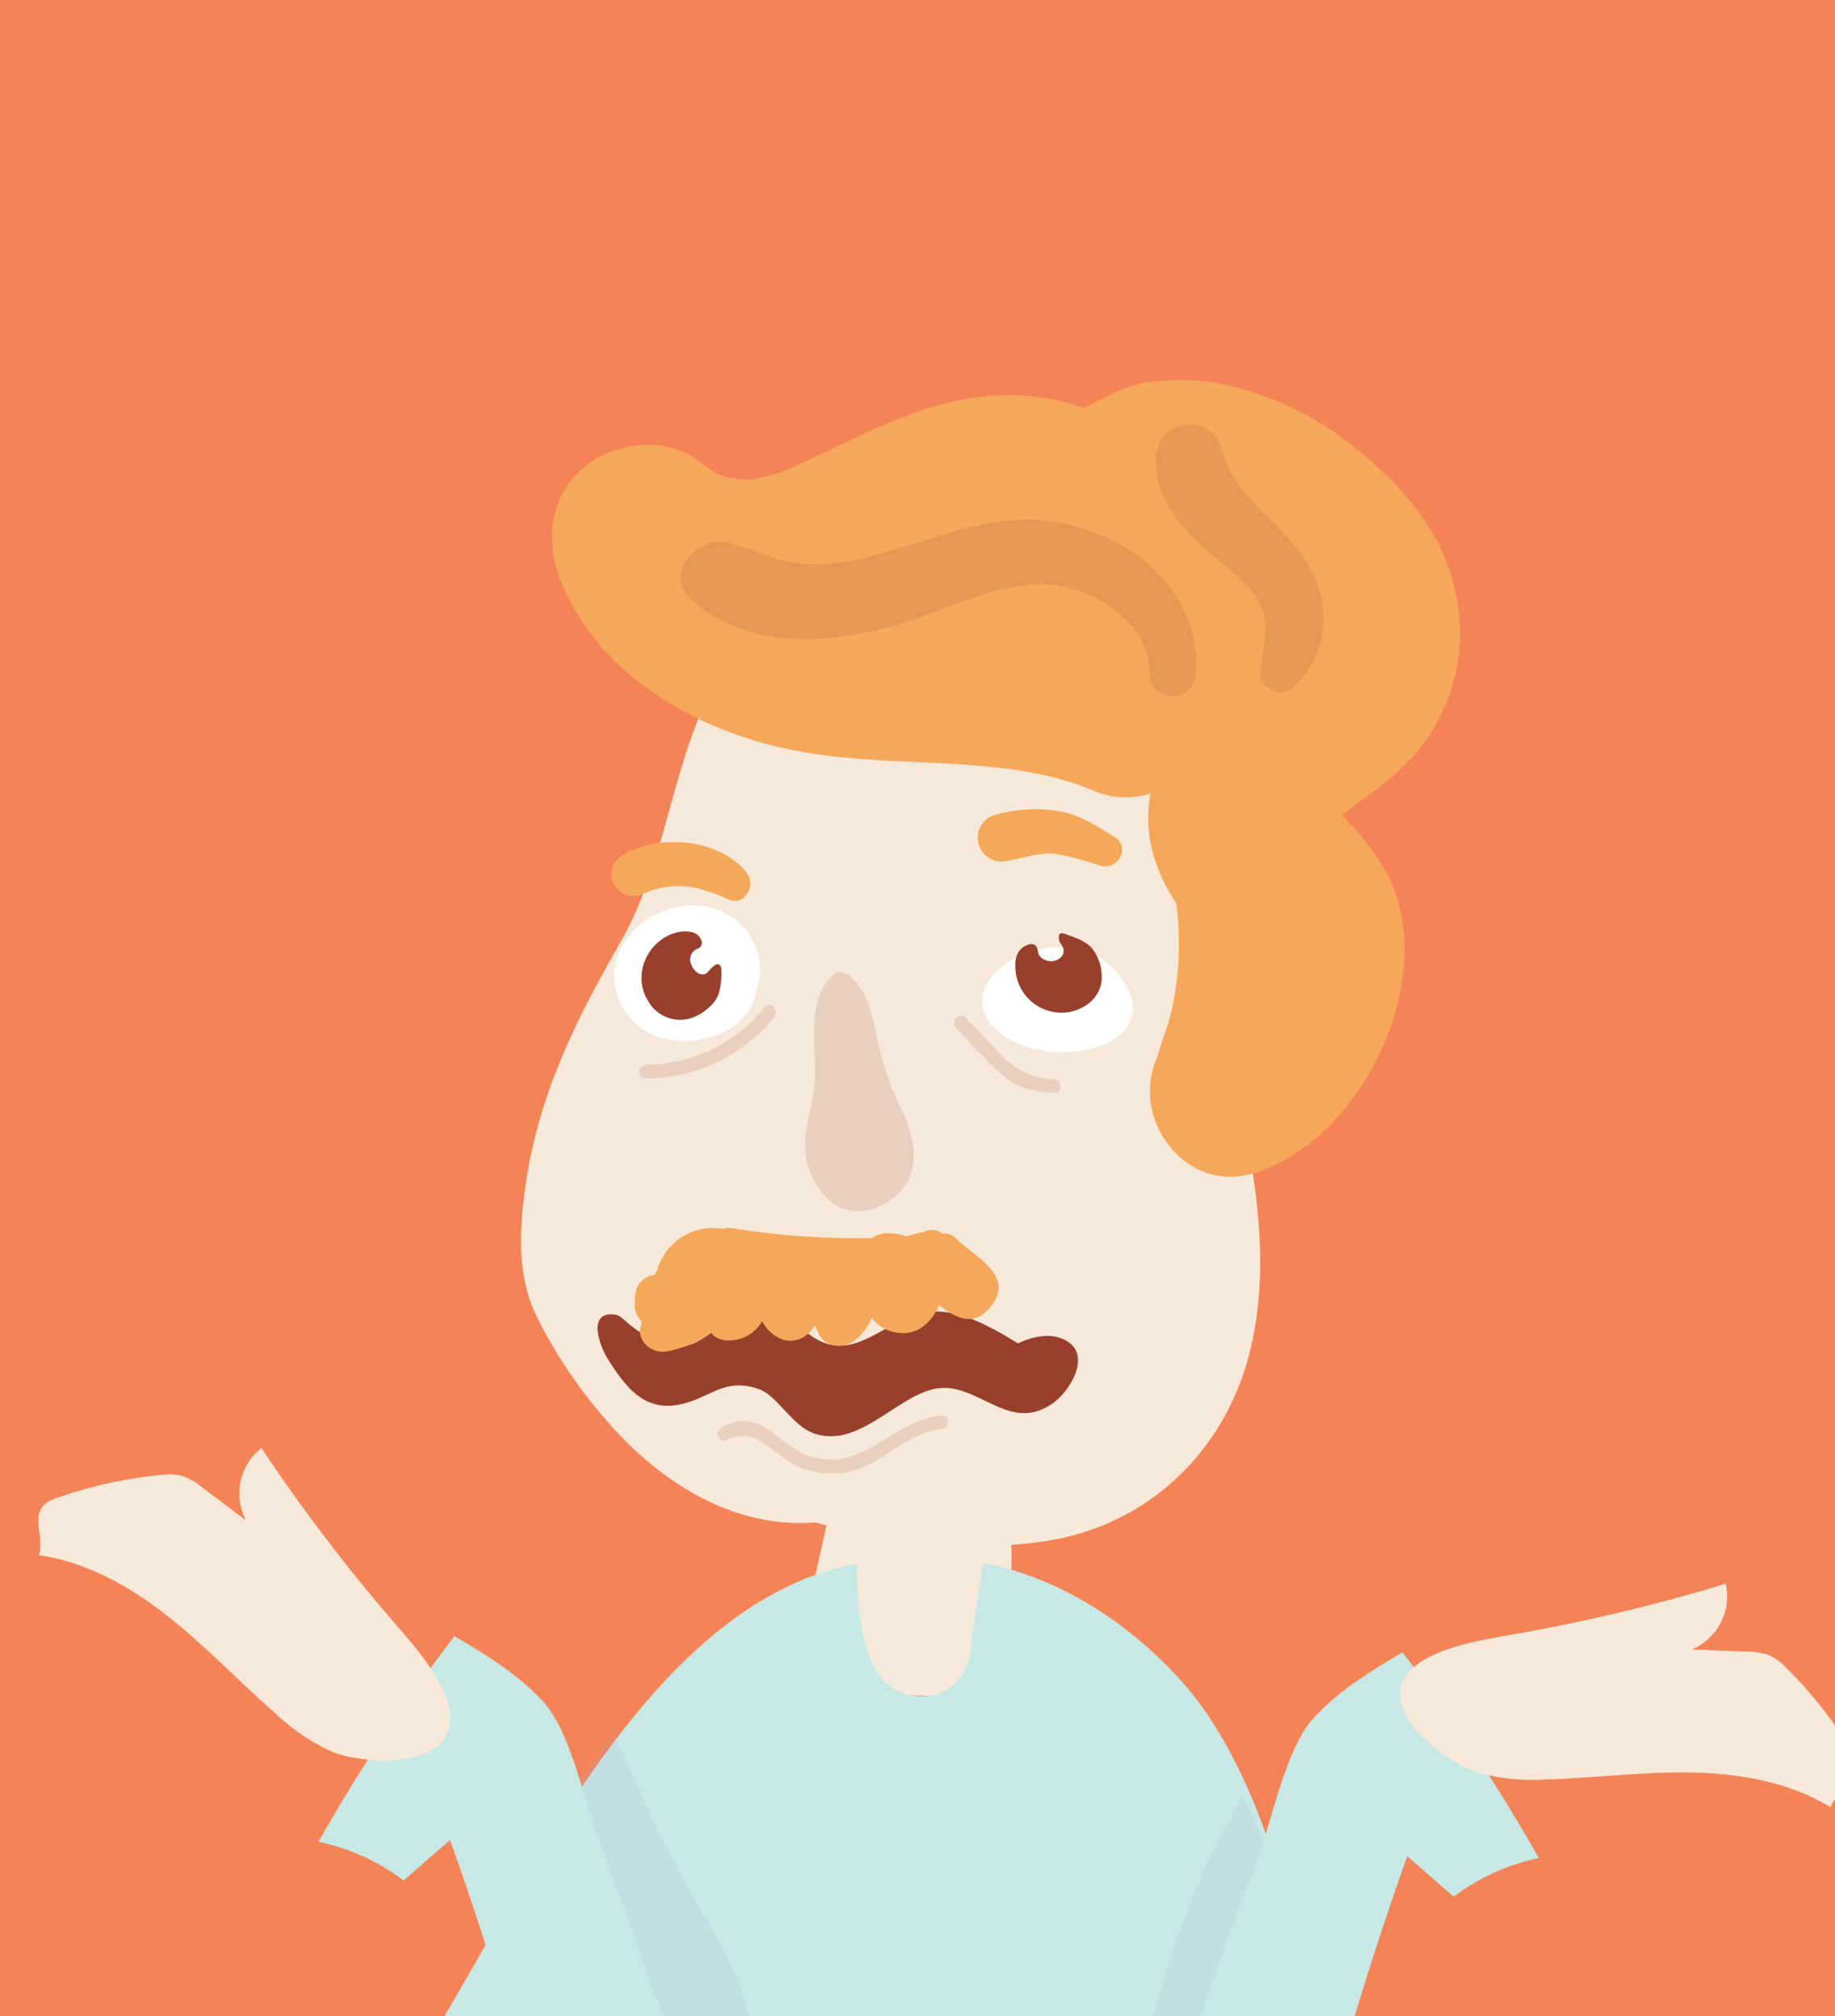 <svg xmlns="http://www.w3.org/2000/svg" xmlns:xlink="http://www.w3.org/1999/xlink" viewBox="0 0 265 291"><defs><style>.cls-1{fill:none;}.cls-2{isolation:isolate;}.cls-3,.cls-4{fill:#f48457;}.cls-4{mix-blend-mode:multiply;}.cls-5{fill:#f7e9d9;}.cls-6,.cls-9{fill:#99402d;}.cls-12,.cls-6{opacity:0.15;}.cls-7{fill:#c8e8e5;}.cls-8{fill:#fff;}.cls-10{fill:#f6a85a;}.cls-11{clip-path:url(#clip-path);}.cls-12{fill:#9db2d7;}</style><clipPath id="clip-path"><path class="cls-1" d="M184.94,301.33c-1.76,4.49-5.27,7-9.3,8.42a98.84,98.84,0,0,1-19.56,4.37,196.74,196.74,0,0,1-22.56.81c-4.26-.46-8.5-1.08-12.7-1.9-20-3.89-39.34-10.82-58.12-19.55,14.73-28.58,32-61.29,61-67.8.33,8.58.44,22.48,9.53,22.48,4,0,6.68-3.78,7-8.2.33-4.84,1.23-9.6,1.74-14.41,11,2.58,20.86,10,28.57,19.89,10.94,14.06,19.5,33.43,16.39,52.7A4.55,4.55,0,0,1,184.94,301.33Z"/></clipPath></defs><title>(13) Buyer Persona 2</title><g class="cls-2"><g id="Layer_1" data-name="Layer 1"><rect class="cls-3" x="-6.47" y="-20.12" width="283.96" height="315.92"/><path class="cls-4" d="M-2.87,263.76c8.23-12.81,23.1-19.62,33.65-30.6A58.1,58.1,0,0,0,46.71,197c.72-11.1-1.79-22.23-.92-33.31,1.59-20.14,15.27-38.84,34-46.46C95,111,112.4,111.83,127.19,104.77,147,95.33,158.3,72.85,158.83,51c.15-6.07-.41-12.2.63-18.18,2.13-12.25,10.74-22.44,20.48-30.16s20.84-13.57,30.7-21.15a109.79,109.79,0,0,0,37.46-53.4q8.86,4.28,17.69,8.59c4.57,2.23,9.28,4.59,12.48,8.54,5,6.2,5.23,14.85,5.22,22.82q-.15,180.93-.31,361.87c0,3.75-.16,7.89-2.74,10.61-1.93,2-4.8,2.8-7.52,3.48C212.65,359.07,148.77,374.11,89.32,356c-28.42-8.63-53.84-24.39-81.08-35.89-10.37-4.39-17-5.14-18.11-17.5C-11.09,289.54-10.16,275.11-2.87,263.76Z"/><path class="cls-5" d="M75.91,171C77.8,158,83.1,147.28,89.59,136c7.22-12.54,7.36-28,15.38-40.28a2.1,2.1,0,0,1,3.59.2A20.69,20.69,0,0,1,125.78,90a27.77,27.77,0,0,1,16,2c6.86.66,13.69,2.73,19.17,7,6.06,4.73,9,11.86,10.69,19.19,2.06,9.14,2.15,18.66,4.23,27.76,3.68,16,8.75,33.15,4.51,49.58-3.65,14.15-14.78,24.67-29.3,26.88-11,1.68-22.53.37-33.35-2.69-11.87,1-22.72-6-30.17-14.75a69.25,69.25,0,0,1-10.17-15.2C74.61,183.82,75,177.37,75.91,171Z"/><path class="cls-6" d="M116.43,163.14c.58-3.19,1.34-5.87,1.27-9.31-.09-4.65-.73-9.89,2.36-12.88a2.1,2.1,0,0,1,1-.63,2.52,2.52,0,0,1,2,.89c2.62,2.45,3.13,6.35,3.88,9.9a45.07,45.07,0,0,0,3.51,9.6c2,4.43,2.29,8.87-.87,11.7-2.71,2.42-6.73,3.62-10,.67A11.09,11.09,0,0,1,116.43,163.14Z"/><path class="cls-5" d="M115.87,236.51q3.24-16.62,7.7-33c.74-2.73,3.52-4,6.09-4.11,3.48-.12,6.9-.49,10.32.27a5.12,5.12,0,0,1,3.16,2.48,3.11,3.11,0,0,1,2.05,2.52c1.41,11.38.63,23.16.92,34.61.09,3.31-3.18,5.32-6.07,5.42-6.26.2-12.54-.09-18.79-.43C117,244.08,115.15,240.26,115.87,236.51Z"/><path class="cls-7" d="M184.94,300.17c-1.76,3.83-5.27,6-9.3,7.18a114.41,114.41,0,0,1-19.56,3.73c-7.46.58-15,.83-22.56.69-4.26-.4-8.5-.93-12.7-1.62A283.82,283.82,0,0,1,62.7,293.47c14.73-24.37,32-62.26,61-67.81.33,7.31.44,19.17,9.53,19.17,4,0,6.68-3.22,7-7,.33-4.13,1.23-8.19,1.74-12.29,11,2.2,20.86,8.5,28.57,17,10.94,12,19.5,38.51,16.39,54.94A3.87,3.87,0,0,1,184.94,300.17Z"/><path class="cls-8" d="M142.3,142.42c1.44-3.19,6.5-6.08,11.66-5.67a10.5,10.5,0,0,1,9.49,7.49c.85,3.38-1.6,6.25-6.53,7.28C148.59,153.24,139.64,148.35,142.3,142.42Z"/><path class="cls-9" d="M147.16,137.29a2.09,2.09,0,0,1,.14-.17c.52-.61,2-1.41,2.46-.32a3.88,3.88,0,0,1,.17.75,1.59,1.59,0,0,0,1,1,2.11,2.11,0,0,0,2.3-.39,1.34,1.34,0,0,0,.33-1.29,3.36,3.36,0,0,0-.41-.71c-.23-.37-.52-1.49.25-1.47a1.11,1.11,0,0,1,.35.08c1.43.55,3.1,1,4.08,2.26a6.62,6.62,0,0,1,1.27,4.06c0,2.51-1.95,4.33-4.35,4.91a6.66,6.66,0,0,1-8.1-6.05,7.58,7.58,0,0,1,0-1.26A3.29,3.29,0,0,1,147.16,137.29Z"/><path class="cls-10" d="M143.9,117.56a21.08,21.08,0,0,1,9.28-.45c2.88.55,5.28,2.17,7.75,3.66s.46,4.93-2.05,4.18a42.23,42.23,0,0,0-6.21-1.68c-2.56-.34-4.8.56-7.28,1A3.43,3.43,0,0,1,143.9,117.56Z"/><path class="cls-8" d="M106.84,133.27a9.2,9.2,0,0,1,2.38,9.82C107.91,151,94,153.28,89.8,145.2,84.57,135.05,99,126.08,106.84,133.27Z"/><path class="cls-9" d="M99.78,134.51a1.88,1.88,0,0,1,1.56,1.37.92.92,0,0,1-.46,1,1.65,1.65,0,0,0-1.21,1.49c-.08,1,1.1,2.76,2.29,2.14.39-.21,1.58-2.09,2.13-1a1.18,1.18,0,0,1,.08.59,10.86,10.86,0,0,1-.37,3.32,4.63,4.63,0,0,1-1,1.58,7.25,7.25,0,0,1-3.17,2,5.29,5.29,0,0,1-6.09-2.63c-2.28-3.72,0-8.67,4.11-9.77a5.24,5.24,0,0,1,.79-.15A4.11,4.11,0,0,1,99.78,134.51Z"/><path class="cls-10" d="M89.82,123.49c5.25-3.21,14-2.52,18,2.45,1.4,1.73-.2,4.92-2.58,3.89-4.51-2-7.82-2.78-12.53-.78A3.14,3.14,0,0,1,89.82,123.49Z"/><path class="cls-10" d="M84.05,67.7c4.33-3.87,11.85-4.81,16.68-1.25,2.17,1.6,2.49,2,4.92,2.6-.71-.2,1.73.17,2,.18h.73l.75-.12c1.22-.27,2.42-.56,3.61-.93.25-.1.85-.32,1.1-.44,2.18-1,4.34-2,6.48-3,10.48-5.18,20.84-9.61,32.73-6.87a33.27,33.27,0,0,1,3.44,1c2.86-1.37,5.41-3,8.66-3.57a31,31,0,0,1,12.25.34,45,45,0,0,1,18.3,9c6.57,5.25,12.48,11.86,14.37,20.3a27,27,0,0,1-5.89,24.13,50.66,50.66,0,0,1-8.3,7c-.25.18-1.2.92-2.07,1.61l.31.32a37.63,37.63,0,0,1,6.22,8.14c7.8,15-3.88,39-19.75,43.31-9.08,2.46-16.63-7.06-14-15.44.19-.62.41-1.21.65-1.81.47-1.77,1.19-3.48,1.69-5.32a42.69,42.69,0,0,0,1.31-9.42,47.19,47.19,0,0,0-.38-7.14,23.62,23.62,0,0,1-3.74-8.8,20.15,20.15,0,0,1,0-7,11.56,11.56,0,0,1-7.87-.27c-13.34-5.76-29.26-3-44.09-6.06C100.5,105.43,86.51,97.46,81.05,84,78.74,78.32,79.24,72,84.05,67.7Z"/><path class="cls-6" d="M167,65.63a4.81,4.81,0,0,1,9.45-.77c2,7.5,8.88,10.42,12.6,16.89,3.31,5.79,2.67,12.94-2.34,17.49-1.71,1.55-4.91.23-4.66-2.2.3-3,1.28-6.48.14-9.36-1.2-3.05-4.44-5.26-6.83-7.28C171,76.71,166.31,71.79,167,65.63Z"/><path class="cls-6" d="M105.21,78.35c3.9,1.06,7.24,2.86,11.37,3.09a31.36,31.36,0,0,0,9.86-1.34c7-1.87,13.65-4.75,20.95-5.07,12.46-.54,26.53,8.77,25.28,22.41-.39,4.25-6.73,3.92-6.67-.35.08-6.76-7.47-11.89-13.53-12.63-6.29-.77-12.75,2.15-18.52,4.24-10.92,4-24.62,6.22-34.15-2.16C95.65,82.9,100.81,77.15,105.21,78.35Z"/><path class="cls-9" d="M87.73,196.08c3.13,5,6.13,8.35,12.26,6.11,2.91-1.07,4.75-2.67,8-2.12,2.58.45,3.42,1.47,5.14,3.29,1.33,1.4,2.72,3,4.63,3.6,6.17,1.93,11.39-5,16.86-6.43,6.39-1.63,10.85,6.64,17.43,2,2.37-1.66,5.52-6.67,2.19-8.87-2.07-1.38-4.78-.92-7.23.23-5-3.07-10.5-6.06-15.72-3.84s-9.4,6.93-15.1,2c-2.14-1.86-3.66-3.38-6.71-3.08-3.45.34-5.68,2.9-8.54,4.54-3.64,2.09-7.13-.05-10.11-2.41-.48-.38-1.26-1.25-1.92-1.35C84.58,189.12,86.71,194.46,87.73,196.08Z"/><path class="cls-10" d="M92.67,190.73a3.28,3.28,0,0,1-1-2.45q0-.71.06-1.41A3.18,3.18,0,0,1,94.53,184c.13-.2.25-.41.37-.63a8.33,8.33,0,0,1,9.48-6,3.17,3.17,0,0,1,1.52-.08A112.44,112.44,0,0,0,126,178.68a3.43,3.43,0,0,1,2.06-.67,6.65,6.65,0,0,1,2.72.43c1-.24,2.06-.51,3.1-.8a2.3,2.3,0,0,1,2.17.39,2.5,2.5,0,0,1,2.1.79c2.45,2.48,8.72,5.34,4.82,9.88-2.53,3-5,1.38-7.33-.29-1.34,2.85-3.76,4.94-7.43,3.58a7.22,7.22,0,0,1-2.37-1.76,7.27,7.27,0,0,1-2.3,3.17c-1.56,1.34-4.45,1.11-5.35-1-.16-.37-.33-.73-.5-1.1-.15.21-.31.43-.47.62a3.78,3.78,0,0,1-4.15,1.43,5.44,5.44,0,0,1-3-2.66,4.67,4.67,0,0,1-.42.61,5.52,5.52,0,0,1-4.55,2.17,3.29,3.29,0,0,1-2.44-1.11,15.35,15.35,0,0,1-6.34,2.68c-1.87.39-4.16-1.16-3.87-3.25C92.53,191.45,92.6,191.09,92.67,190.73Z"/><path class="cls-6" d="M104.12,206.07c6.1-3.37,8.07,3,13.62,4.33,7.22,1.72,11.47-5.48,18.19-6.11,1.29-.12,1.28,1.88,0,2-5.65.53-9.08,6-14.86,6.36a12.86,12.86,0,0,1-5.49-.84c-3.22-1.26-6.51-6.19-10.45-4C104,208.42,103,206.7,104.12,206.07Z"/><g class="cls-11"><path class="cls-12" d="M78.21,255.24l5.59-10.56a1.29,1.29,0,0,1,.51-.61c.42-.17.83.26,1.12.66,2.67,3.79,4.48,8.29,6.42,12.64a192.46,192.46,0,0,0,9.28,18.23c2.15,3.71,4.44,7.38,5.91,11.52,1.59,4.52,2.17,9.47,3.87,13.93,1.77,4.67,4.79,8.9,5.08,14a76.88,76.88,0,0,1-17-5.16,8.08,8.08,0,0,1-1.9-1.06A9.77,9.77,0,0,1,95,306c-4.68-8.32-8.25-17.41-11.7-26.52A81.79,81.79,0,0,1,79.05,266a30.14,30.14,0,0,1,.31-14.2"/><path class="cls-12" d="M182.72,252.16a112,112,0,0,1,7.86,16.18c-5.46,8.92-8,19.79-10.1,30.49q-1.83,9.36-3.32,18.8c-4.4-2.11-10.45,5.24-14.14,2.12-2.7-2.29-.24-10.56.26-13.55a162.94,162.94,0,0,1,10.35-35.86C174.41,268.48,183,252.71,182.72,252.16Z"/></g><path class="cls-7" d="M78.49,245.66c-3.6-4-8.26-6.77-12.85-9.52A254,254,0,0,0,46,265.82a31,31,0,0,1,12.29,5.59l6.7-5.84q7.74,21.63,13.38,43.93c4-.94,17.61-1.11,20.08-4.17,3-3.69-2.88-14.44-4.27-18.47q-3.6-10.41-7.5-20.72C84.48,260.5,82.52,250.1,78.49,245.66Z"/><path class="cls-5" d="M57.26,234.58A257.58,257.58,0,0,1,37.75,209a8.35,8.35,0,0,0-2.24,10.43l-6.32-4.76A9,9,0,0,0,26.25,213a8.49,8.49,0,0,0-3.14-.11,63.25,63.25,0,0,0-15,3.35,4.59,4.59,0,0,0-1.79,1c-1.74,1.78.12,4.87-.7,7.21,6.93,1,13.24,4.57,18.72,8.91s10.3,9.46,15.57,14.06a29.43,29.43,0,0,0,8.19,5.47c3.89,1.55,13.62,2.24,16.27-2.24C67.26,245.69,60.06,237.81,57.26,234.58Z"/><path class="cls-7" d="M189.68,248c3.6-4,8.26-6.77,12.86-9.52a255.39,255.39,0,0,1,19.69,29.69,30.93,30.93,0,0,0-12.29,5.58l-6.71-5.84q-7.72,21.63-13.38,43.93c-4-.94-17.61-1.1-20.08-4.17-3-3.68,2.89-14.44,4.27-18.46q3.6-10.43,7.51-20.73C183.69,262.79,185.65,252.4,189.68,248Z"/><path class="cls-5" d="M217.91,236a256.82,256.82,0,0,0,31.32-7.43,8.35,8.35,0,0,1-4.88,9.49l7.9.33a9.21,9.21,0,0,1,3.35.55,8.9,8.9,0,0,1,2.5,1.91,63.38,63.38,0,0,1,9.47,12.1,4.69,4.69,0,0,1,.77,1.88c.22,2.48-3.18,3.69-4,6-6-3.67-13.13-4.87-20.12-5s-14,.79-21,1a29.66,29.66,0,0,1-9.81-1c-4-1.27-11.95-6.91-11.15-12.06C203.13,238.29,213.7,236.76,217.91,236Z"/><path class="cls-6" d="M152.2,155.76a10.26,10.26,0,0,1-7.39-3.31c-1.82-1.81-3.57-3.7-5.35-5.54-.89-.93-2.3.48-1.41,1.41,2.32,2.41,4.54,5.15,7.17,7.22,2.11,1.65,4.37,2.05,7,2.22C153.49,157.84,153.48,155.84,152.2,155.76Z"/><path class="cls-6" d="M110.41,145.39a22,22,0,0,1-17.09,8.27,1,1,0,0,0,0,2,24,24,0,0,0,18.5-8.85C112.63,145.82,111.22,144.39,110.41,145.39Z"/></g></g></svg>